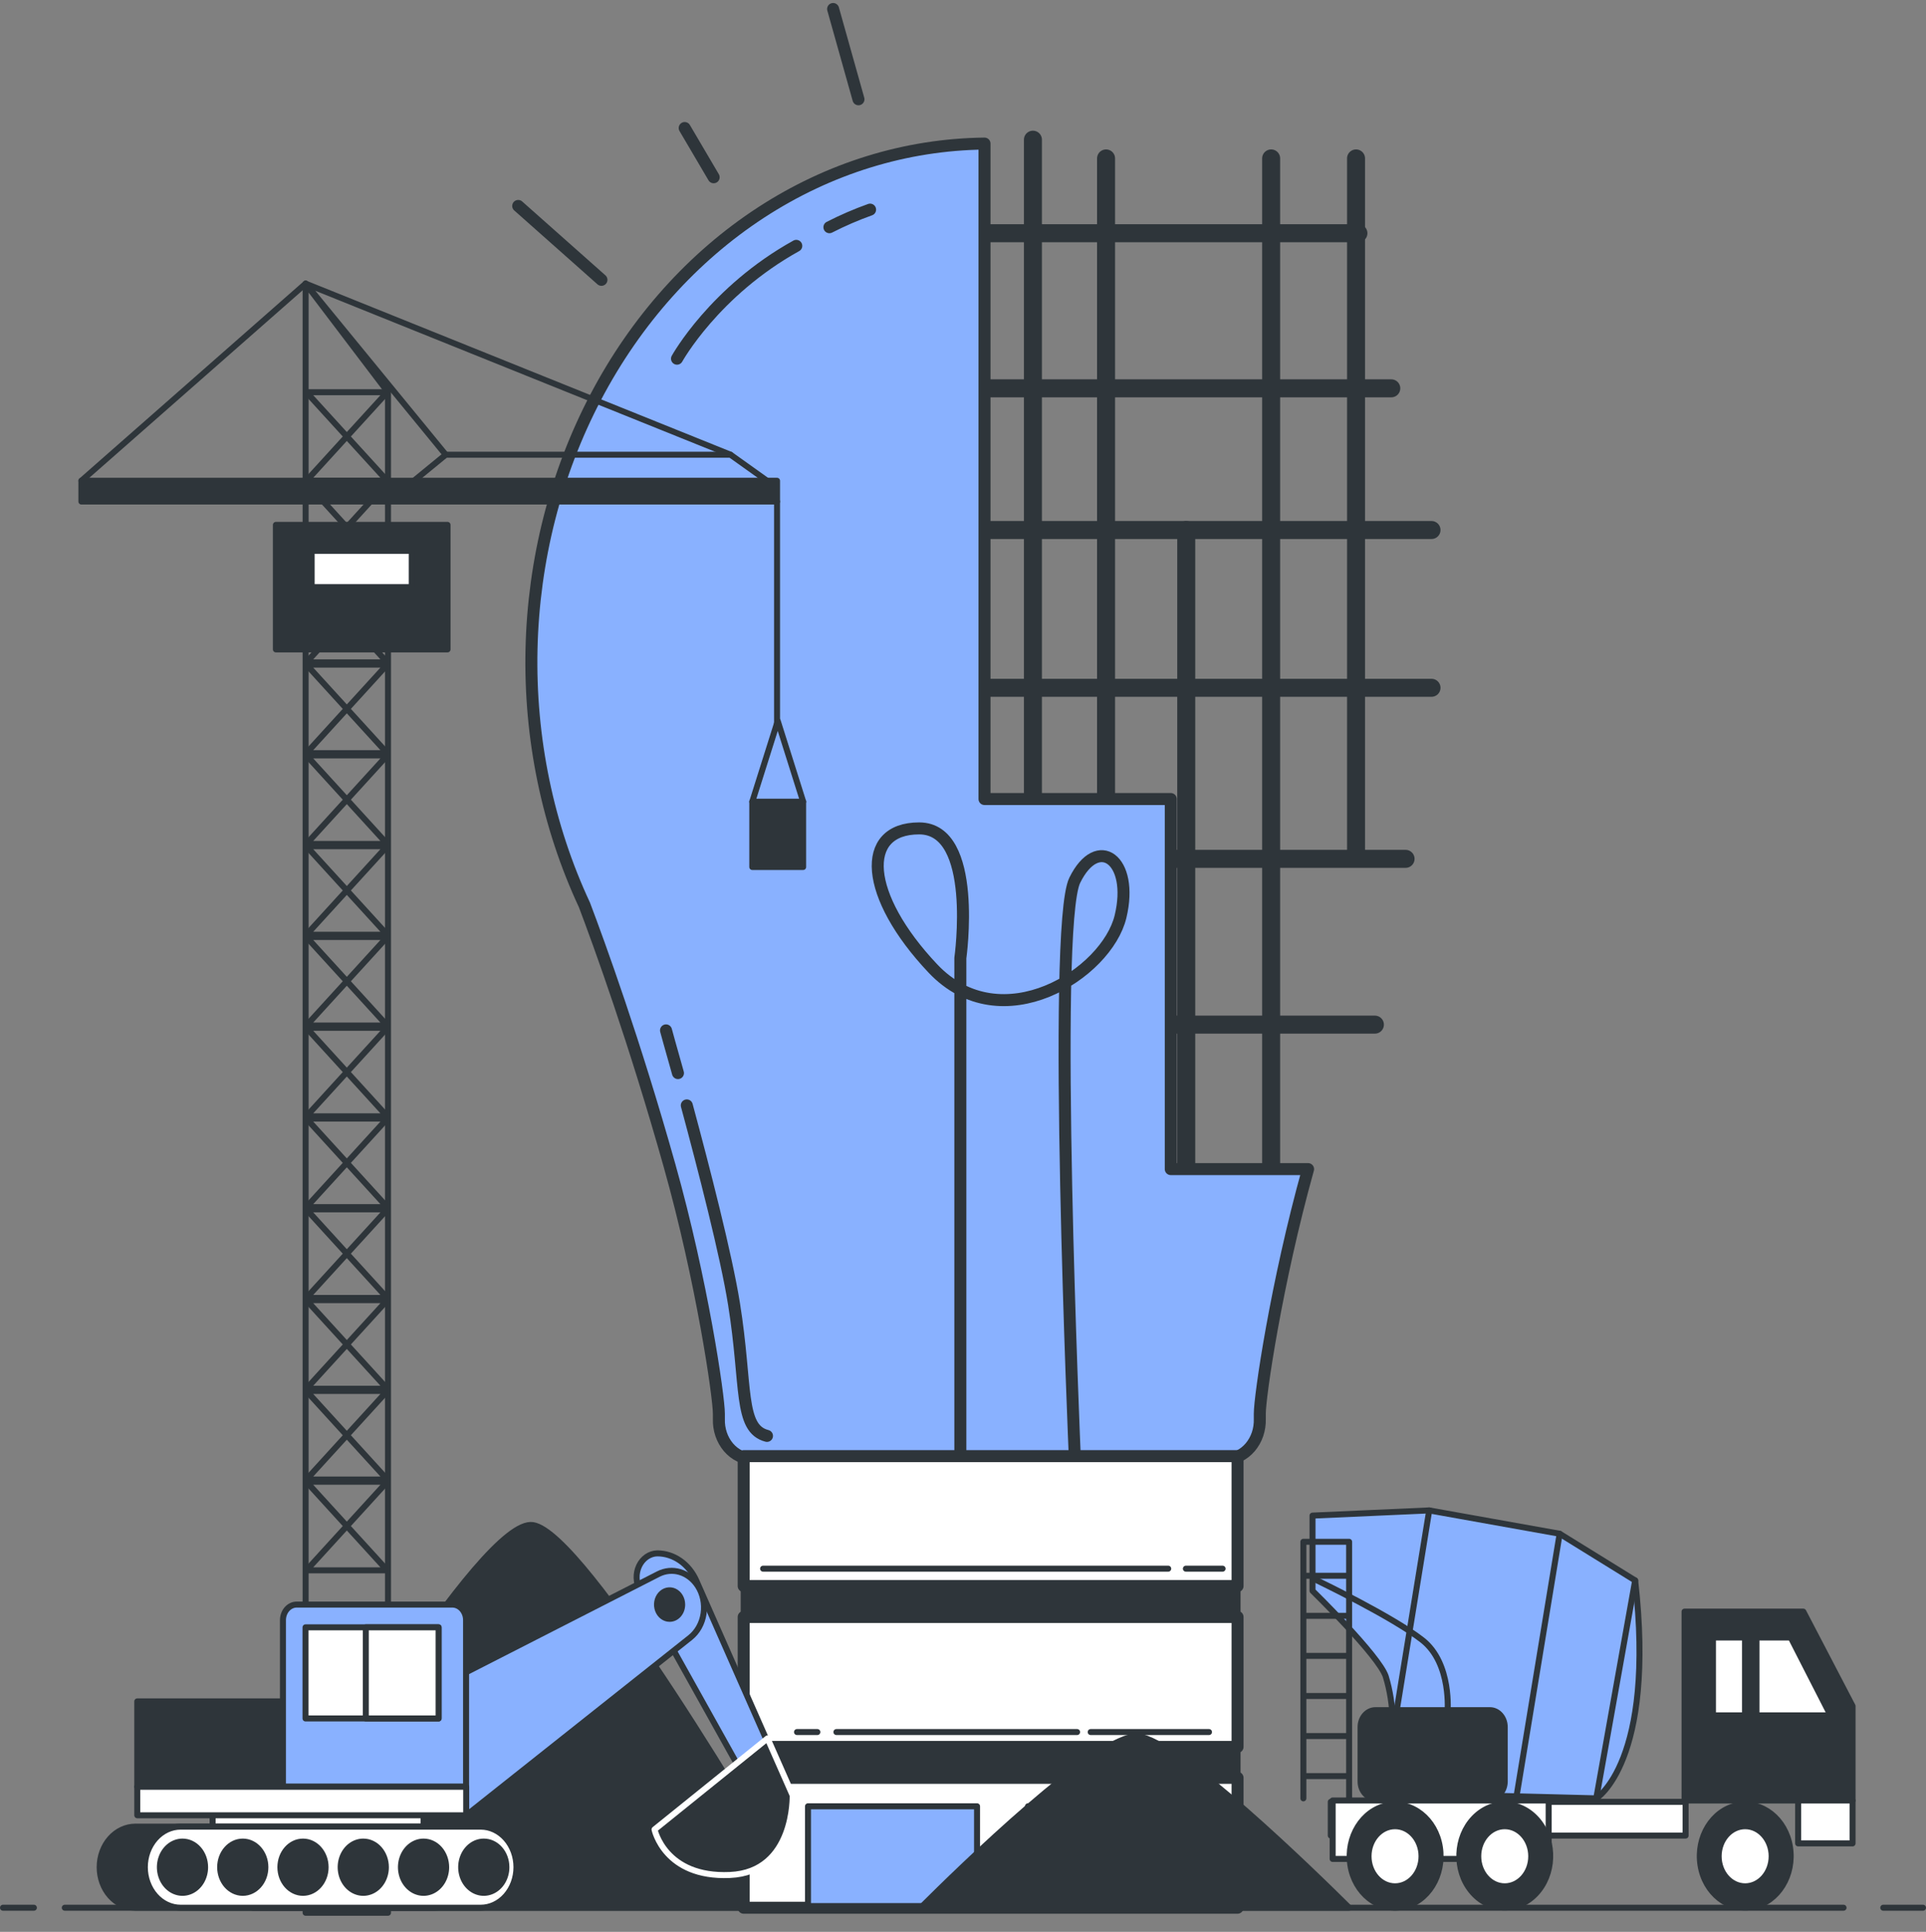 <svg class="img" width="321" height="322" viewBox="0 0 321 322" fill="none" xmlns="http://www.w3.org/2000/svg">
<rect x="0" y="0" width="321" height="322" fill="#808080" stroke="none"/>
<path d="M134.116 317.982C127.167 305.987 97.502 255.552 88.822 254.203C80.363 252.889 50.302 303.886 42.17 317.982H134.116Z" fill="#2E353A" stroke="#2E353A" stroke-linecap="round" stroke-linejoin="round" class="svg-elem-1"></path>
<path d="M172.155 23.284V139.591" stroke="#2E353A" stroke-width="3" stroke-linecap="round" stroke-linejoin="round" class="svg-elem-2"></path>
<path d="M184.344 26.406V139.591" stroke="#2E353A" stroke-width="3" stroke-linecap="round" stroke-linejoin="round" class="svg-elem-3"></path>
<path d="M197.708 88.343V197.974" stroke="#2E353A" stroke-width="3" stroke-linecap="round" stroke-linejoin="round" class="svg-elem-4"></path>
<path d="M211.858 26.406V197.974" stroke="#2E353A" stroke-width="3" stroke-linecap="round" stroke-linejoin="round" class="svg-elem-5"></path>
<path d="M226.007 26.406V142.713" stroke="#2E353A" stroke-width="3" stroke-linecap="round" stroke-linejoin="round" class="svg-elem-6"></path>
<path d="M161.545 38.877H226.404" stroke="#2E353A" stroke-width="3" stroke-linecap="round" stroke-linejoin="round" class="svg-elem-7"></path>
<path d="M161.545 64.726H231.881" stroke="#2E353A" stroke-width="3" stroke-linecap="round" stroke-linejoin="round" class="svg-elem-8"></path>
<path d="M160.37 88.343H238.585" stroke="#2E353A" stroke-width="3" stroke-linecap="round" stroke-linejoin="round" class="svg-elem-9"></path>
<path d="M159.188 114.642H238.585" stroke="#2E353A" stroke-width="3" stroke-linecap="round" stroke-linejoin="round" class="svg-elem-10"></path>
<path d="M174.123 143.154H234.261" stroke="#2E353A" stroke-width="3" stroke-linecap="round" stroke-linejoin="round" class="svg-elem-11"></path>
<path d="M189.844 170.785H229.15" stroke="#2E353A" stroke-width="3" stroke-linecap="round" stroke-linejoin="round" class="svg-elem-12"></path>
<path d="M86.366 34.328L100.241 46.643" stroke="#2E353A" stroke-width="2" stroke-linecap="round" stroke-linejoin="round" class="svg-elem-13"></path>
<path d="M114.116 21.339L118.944 29.546" stroke="#2E353A" stroke-width="2" stroke-linecap="round" stroke-linejoin="round" class="svg-elem-14"></path>
<path d="M138.852 1.5L143.078 16.547" stroke="#2E353A" stroke-width="2" stroke-linecap="round" stroke-linejoin="round" class="svg-elem-15"></path>
<path d="M218.013 194.869H195.13V133.183H164.085V23.933C151.001 24.079 138.171 28.039 126.826 35.432C115.482 42.824 106.006 53.401 99.309 66.145C92.612 78.89 88.919 93.373 88.585 108.203C88.252 123.032 91.288 137.71 97.403 150.825C99.89 157.389 105.733 173.465 111.583 194.255C116.991 213.445 119.814 232.739 119.814 235.653C119.814 235.939 119.814 236.233 119.814 236.518C119.787 237.386 119.915 238.25 120.189 239.061C120.463 239.871 120.879 240.611 121.41 241.235C121.942 241.86 122.579 242.357 123.284 242.696C123.988 243.036 124.746 243.211 125.512 243.212H204.268C205.033 243.21 205.791 243.034 206.495 242.694C207.199 242.354 207.836 241.857 208.367 241.232C208.898 240.608 209.314 239.869 209.589 239.059C209.863 238.249 209.992 237.385 209.966 236.518C209.966 236.207 209.966 235.913 209.966 235.653C209.951 232.773 212.72 213.852 218.013 194.869Z" fill="#89B1FF" stroke="#2E353A" stroke-width="2" stroke-linecap="round" stroke-linejoin="round" class="svg-elem-16"></path>
<path d="M138.235 37.873C140.442 36.745 142.706 35.766 145.016 34.942" stroke="#2E353A" stroke-width="2" stroke-linecap="round" stroke-linejoin="round" class="svg-elem-17"></path>
<path d="M112.834 59.788C112.834 59.788 119.051 48.545 132.712 40.978" stroke="#2E353A" stroke-width="2" stroke-linecap="round" stroke-linejoin="round" class="svg-elem-18"></path>
<path d="M114.467 184.25C117.296 194.731 121.042 209.251 122.338 217.363C124.535 231.044 123.101 238.118 127.83 239.337" stroke="#2E353A" stroke-width="2" stroke-linecap="round" stroke-linejoin="round" class="svg-elem-19"></path>
<path d="M111.004 171.745C111.004 171.745 111.766 174.555 112.994 178.862" stroke="#2E353A" stroke-width="2" stroke-linecap="round" stroke-linejoin="round" class="svg-elem-20"></path>
<path d="M160.058 242.373V159.698C160.058 159.698 163.109 138.078 153.193 138.078C143.277 138.078 144.039 149.32 155.481 161.427C166.923 173.535 184.466 162.292 186.755 152.779C189.043 143.267 182.941 138.943 179.127 146.726C175.313 154.509 179.127 242.719 179.127 242.719" stroke="#2E353A" stroke-width="2" stroke-linecap="round" stroke-linejoin="round" class="svg-elem-21"></path>
<path d="M206.259 242.71H123.948V264.365H206.259V242.71Z" fill="white" stroke="#2E353A" stroke-width="2" stroke-linecap="round" stroke-linejoin="round" class="svg-elem-22"></path>
<path d="M206.259 269.519H123.948V291.173H206.259V269.519Z" fill="white" stroke="#2E353A" stroke-width="2" stroke-linecap="round" stroke-linejoin="round" class="svg-elem-23"></path>
<path d="M206.259 264.365H123.948V269.519H206.259V264.365Z" fill="#2E353A" stroke="#2E353A" stroke-linecap="round" stroke-linejoin="round" class="svg-elem-24"></path>
<path d="M206.259 296.328H123.948V317.982H206.259V296.328Z" fill="white" stroke="#2E353A" stroke-width="2" stroke-linecap="round" stroke-linejoin="round" class="svg-elem-25"></path>
<path d="M197.647 261.468H203.765" stroke="#2E353A" stroke-linecap="round" stroke-linejoin="round" class="svg-elem-26"></path>
<path d="M127.182 261.468H194.703" stroke="#2E353A" stroke-linecap="round" stroke-linejoin="round" class="svg-elem-27"></path>
<path d="M181.781 288.7H201.499" stroke="#2E353A" stroke-linecap="round" stroke-linejoin="round" class="svg-elem-28"></path>
<path d="M139.402 288.7H179.516" stroke="#2E353A" stroke-linecap="round" stroke-linejoin="round" class="svg-elem-29"></path>
<path d="M132.834 288.7H136.229" stroke="#2E353A" stroke-linecap="round" stroke-linejoin="round" class="svg-elem-30"></path>
<path d="M206.259 291.173H123.948V296.328H206.259V291.173Z" fill="#2E353A" stroke="#2E353A" stroke-linecap="round" stroke-linejoin="round" class="svg-elem-31"></path>
<path d="M162.842 301.075H134.665V317.706H162.842V301.075Z" fill="#89B1FF" stroke="#2E353A" stroke-linecap="round" stroke-linejoin="round" class="svg-elem-32"></path>
<path d="M199.508 301.075H171.331V317.706H199.508V301.075Z" fill="#89B1FF" stroke="#2E353A" stroke-linecap="round" stroke-linejoin="round" class="svg-elem-33"></path>
<path d="M224.855 317.982C219.455 312.612 196.396 290.032 189.684 289.444C183.109 288.847 159.768 311.687 153.452 317.982H224.855Z" fill="#2E353A" stroke="#2E353A" stroke-linecap="round" stroke-linejoin="round" class="svg-elem-34"></path>
<path d="M313.879 317.982H320.5" stroke="#2E353A" stroke-linecap="round" stroke-linejoin="round" class="svg-elem-35"></path>
<path d="M10.797 317.982H307.258" stroke="#2E353A" stroke-linecap="round" stroke-linejoin="round" class="svg-elem-36"></path>
<path d="M0.5 317.982H5.649" stroke="#2E353A" stroke-linecap="round" stroke-linejoin="round" class="svg-elem-37"></path>
<path d="M300.553 268.628H280.759V300.107H288.959H300.553H308.761V284.367L300.553 268.628Z" fill="#2E353A" stroke="#2E353A" stroke-linecap="round" stroke-linejoin="round" class="svg-elem-38"></path>
<path d="M308.761 300.107H299.691V307.259H308.761V300.107Z" fill="white" stroke="#2E353A" stroke-linecap="round" stroke-linejoin="round" class="svg-elem-39"></path>
<path d="M266.045 299.752C266.045 299.752 275.962 293.699 272.529 263.431L259.943 255.647L238.204 251.756L218.753 252.621V265.16C218.753 265.16 229.814 275.97 230.958 279.429C231.675 281.797 232.061 284.277 232.102 286.78V298.887L266.045 299.752Z" fill="#89B1FF" stroke="#2E353A" stroke-linecap="round" stroke-linejoin="round" class="svg-elem-40"></path>
<path d="M272.529 263.431L266.045 299.752" stroke="#2E353A" stroke-linecap="round" stroke-linejoin="round" class="svg-elem-41"></path>
<path d="M259.943 255.647L252.697 299.752" stroke="#2E353A" stroke-linecap="round" stroke-linejoin="round" class="svg-elem-42"></path>
<path d="M238.204 251.756L232.865 284.618" stroke="#2E353A" stroke-linecap="round" stroke-linejoin="round" class="svg-elem-43"></path>
<path d="M219.516 263.431C219.516 263.431 232.102 269.484 237.06 273.376C242.018 277.267 241.255 285.483 241.255 285.483" stroke="#2E353A" stroke-linecap="round" stroke-linejoin="round" class="svg-elem-44"></path>
<path d="M280.935 300.332H221.797V305.953H280.935V300.332Z" fill="white" stroke="#2E353A" stroke-linecap="round" stroke-linejoin="round" class="svg-elem-45"></path>
<path d="M292.743 285.915H305.092L298.463 272.943H292.743V285.915Z" fill="white" stroke="#2E353A" stroke-linecap="round" stroke-linejoin="round" class="svg-elem-46"></path>
<path d="M290.836 272.943H285.496V285.915H290.836V272.943Z" fill="white" stroke="#2E353A" stroke-linecap="round" stroke-linejoin="round" class="svg-elem-47"></path>
<path d="M258.112 300.107H222.109V309.853H258.112V300.107Z" fill="white" stroke="#2E353A" stroke-linecap="round" stroke-linejoin="round" class="svg-elem-48"></path>
<path d="M292.219 317.824C296.336 316.981 299.07 312.514 298.326 307.847C297.583 303.18 293.643 300.08 289.526 300.923C285.41 301.766 282.675 306.233 283.419 310.9C284.163 315.568 288.103 318.668 292.219 317.824Z" fill="#2E353A" stroke="#2E353A" stroke-linecap="round" stroke-linejoin="round" class="svg-elem-49"></path>
<path d="M290.859 314.411C293.298 314.411 295.275 312.169 295.275 309.404C295.275 306.638 293.298 304.396 290.859 304.396C288.419 304.396 286.442 306.638 286.442 309.404C286.442 312.169 288.419 314.411 290.859 314.411Z" fill="white" stroke="#2E353A" stroke-linecap="round" stroke-linejoin="round" class="svg-elem-50"></path>
<path d="M233.842 317.842C237.961 317.015 240.709 312.559 239.98 307.889C239.251 303.219 235.32 300.104 231.201 300.93C227.082 301.757 224.334 306.213 225.063 310.883C225.792 315.554 229.723 318.669 233.842 317.842Z" fill="#2E353A" stroke="#2E353A" stroke-linecap="round" stroke-linejoin="round" class="svg-elem-51"></path>
<path d="M232.506 314.411C234.945 314.411 236.923 312.169 236.923 309.404C236.923 306.638 234.945 304.396 232.506 304.396C230.067 304.396 228.09 306.638 228.09 309.404C228.09 312.169 230.067 314.411 232.506 314.411Z" fill="white" stroke="#2E353A" stroke-linecap="round" stroke-linejoin="round" class="svg-elem-52"></path>
<path d="M255.917 315.692C258.998 312.484 259.202 307.052 256.373 303.558C253.543 300.065 248.752 299.833 245.671 303.041C242.589 306.249 242.385 311.681 245.215 315.175C248.044 318.668 252.835 318.9 255.917 315.692Z" fill="#2E353A" stroke="#2E353A" stroke-linecap="round" stroke-linejoin="round" class="svg-elem-53"></path>
<path d="M250.79 314.411C253.229 314.411 255.206 312.169 255.206 309.404C255.206 306.638 253.229 304.396 250.79 304.396C248.351 304.396 246.373 306.638 246.373 309.404C246.373 312.169 248.351 314.411 250.79 314.411Z" fill="white" stroke="#2E353A" stroke-linecap="round" stroke-linejoin="round" class="svg-elem-54"></path>
<path d="M248.311 285.051H229.241C227.872 285.051 226.762 286.309 226.762 287.861V296.942C226.762 298.494 227.872 299.752 229.241 299.752H248.311C249.68 299.752 250.79 298.494 250.79 296.942V287.861C250.79 286.309 249.68 285.051 248.311 285.051Z" fill="#2E353A" stroke="#2E353A" stroke-linecap="round" stroke-linejoin="round" class="svg-elem-55"></path>
<path d="M217.228 299.752V256.988H224.855V299.752" stroke="#2E353A" stroke-linecap="round" stroke-linejoin="round" class="svg-elem-56"></path>
<path d="M217.281 262.652H224.772" stroke="#2E353A" stroke-linecap="round" stroke-linejoin="round" class="svg-elem-57"></path>
<path d="M217.281 269.329H224.772" stroke="#2E353A" stroke-linecap="round" stroke-linejoin="round" class="svg-elem-58"></path>
<path d="M217.281 276.005H224.772" stroke="#2E353A" stroke-linecap="round" stroke-linejoin="round" class="svg-elem-59"></path>
<path d="M217.281 282.69H224.772" stroke="#2E353A" stroke-linecap="round" stroke-linejoin="round" class="svg-elem-60"></path>
<path d="M217.281 289.366H224.772" stroke="#2E353A" stroke-linecap="round" stroke-linejoin="round" class="svg-elem-61"></path>
<path d="M217.281 296.042H224.772" stroke="#2E353A" stroke-linecap="round" stroke-linejoin="round" class="svg-elem-62"></path>
<path d="M64.665 318.821H50.935V47.274L64.665 65.374V318.821Z" stroke="#2E353A" stroke-linecap="round" stroke-linejoin="round" class="svg-elem-63"></path>
<path d="M51.072 261.744H64.535L51.072 246.982H64.535L51.072 261.744Z" stroke="#2E353A" stroke-linecap="round" stroke-linejoin="round" class="svg-elem-64"></path>
<path d="M51.072 246.61H64.535L51.072 231.848H64.535L51.072 246.61Z" stroke="#2E353A" stroke-linecap="round" stroke-linejoin="round" class="svg-elem-65"></path>
<path d="M51.072 231.476H64.535L51.072 216.714H64.535L51.072 231.476Z" stroke="#2E353A" stroke-linecap="round" stroke-linejoin="round" class="svg-elem-66"></path>
<path d="M51.072 216.342H64.535L51.072 201.58H64.535L51.072 216.342Z" stroke="#2E353A" stroke-linecap="round" stroke-linejoin="round" class="svg-elem-67"></path>
<path d="M51.072 201.208H64.535L51.072 186.446H64.535L51.072 201.208Z" stroke="#2E353A" stroke-linecap="round" stroke-linejoin="round" class="svg-elem-68"></path>
<path d="M51.072 186.074H64.535L51.072 171.312H64.535L51.072 186.074Z" stroke="#2E353A" stroke-linecap="round" stroke-linejoin="round" class="svg-elem-69"></path>
<path d="M51.072 170.94H64.535L51.072 156.178H64.535L51.072 170.94Z" stroke="#2E353A" stroke-linecap="round" stroke-linejoin="round" class="svg-elem-70"></path>
<path d="M51.072 155.806H64.535L51.072 141.044H64.535L51.072 155.806Z" stroke="#2E353A" stroke-linecap="round" stroke-linejoin="round" class="svg-elem-71"></path>
<path d="M51.072 140.672H64.535L51.072 125.91H64.535L51.072 140.672Z" stroke="#2E353A" stroke-linecap="round" stroke-linejoin="round" class="svg-elem-72"></path>
<path d="M51.072 125.538H64.535L51.072 110.776H64.535L51.072 125.538Z" stroke="#2E353A" stroke-linecap="round" stroke-linejoin="round" class="svg-elem-73"></path>
<path d="M51.072 110.404H64.535L51.072 95.642H64.535L51.072 110.404Z" stroke="#2E353A" stroke-linecap="round" stroke-linejoin="round" class="svg-elem-74"></path>
<path d="M51.072 95.27H64.535L51.072 80.508H64.535L51.072 95.27Z" stroke="#2E353A" stroke-linecap="round" stroke-linejoin="round" class="svg-elem-75"></path>
<path d="M51.072 80.136H64.535L51.072 65.374H64.535L51.072 80.136Z" stroke="#2E353A" stroke-linecap="round" stroke-linejoin="round" class="svg-elem-76"></path>
<path d="M128.41 80.543L121.759 75.795H74.291L68.494 80.543H128.41Z" stroke="#2E353A" stroke-linecap="round" stroke-linejoin="round" class="svg-elem-77"></path>
<path d="M129.508 80.136H13.566V83.596H129.508V80.136Z" fill="#2E353A" stroke="#2E353A" stroke-linecap="round" stroke-linejoin="round" class="svg-elem-78"></path>
<path d="M121.759 75.795L50.935 47.274L74.291 75.795" stroke="#2E353A" stroke-linecap="round" stroke-linejoin="round" class="svg-elem-79"></path>
<path d="M50.943 47.274L13.566 80.136" stroke="#2E353A" stroke-linecap="round" stroke-linejoin="round" class="svg-elem-80"></path>
<path d="M74.588 87.487H45.984V108.242H74.588V87.487Z" fill="#2E353A" stroke="#2E353A" stroke-linecap="round" stroke-linejoin="round" class="svg-elem-81"></path>
<path d="M68.624 91.811H51.942V97.865H68.624V91.811Z" fill="white" stroke="#2E353A" stroke-linecap="round" stroke-linejoin="round" class="svg-elem-82"></path>
<path d="M129.508 83.596V120.886" stroke="#2E353A" stroke-linecap="round" stroke-linejoin="round" class="svg-elem-83"></path>
<path d="M133.856 133.624H125.382V144.512H133.856V133.624Z" fill="#2E353A" stroke="#2E353A" stroke-linecap="round" stroke-linejoin="round" class="svg-elem-84"></path>
<path d="M125.382 133.624L129.623 120.177L133.864 133.624" stroke="#2E353A" stroke-linecap="round" stroke-linejoin="round" class="svg-elem-85"></path>
<path d="M106.648 265.013L124.955 297.824L129.531 294.027L116.061 263.483C115.455 262.109 114.524 260.955 113.372 260.148C112.22 259.342 110.893 258.915 109.539 258.916C108.917 258.929 108.31 259.13 107.78 259.497C107.249 259.864 106.814 260.385 106.52 261.006C106.225 261.626 106.082 262.325 106.105 263.029C106.127 263.733 106.315 264.418 106.648 265.013Z" fill="#89B1FF" stroke="#2E353A" stroke-linecap="round" stroke-linejoin="round" class="svg-elem-86"></path>
<path d="M127.922 289.755L109.089 304.941C109.089 304.941 110.767 313.001 121.644 312.525C132.521 312.05 132.109 299.242 132.109 299.242L127.922 289.755Z" fill="#2E353A" stroke="white" stroke-linecap="round" stroke-linejoin="round" class="svg-elem-87"></path>
<path d="M75.611 279.793L109.722 262.367C110.847 261.793 112.111 261.673 113.305 262.027C114.498 262.381 115.549 263.188 116.282 264.313C116.71 264.97 117.018 265.717 117.187 266.512C117.356 267.306 117.383 268.13 117.267 268.936C117.15 269.742 116.892 270.514 116.508 271.205C116.124 271.896 115.622 272.493 115.031 272.961L77.708 302.58L75.611 279.793Z" fill="#89B1FF" stroke="#2E353A" stroke-linecap="round" stroke-linejoin="round" class="svg-elem-88"></path>
<path d="M70.592 301.145H35.435V307.311H70.592V301.145Z" fill="white" stroke="#2E353A" stroke-linecap="round" stroke-linejoin="round" class="svg-elem-89"></path>
<path d="M53.429 283.589H22.88V297.824H53.429V283.589Z" fill="#2E353A" stroke="#2E353A" stroke-linecap="round" stroke-linejoin="round" class="svg-elem-90"></path>
<path d="M49.455 267.452H75.389C75.996 267.452 76.578 267.725 77.007 268.212C77.437 268.698 77.678 269.358 77.678 270.046V297.806H47.159V270.046C47.159 269.705 47.218 269.367 47.334 269.051C47.449 268.736 47.619 268.45 47.832 268.209C48.045 267.968 48.298 267.777 48.577 267.647C48.855 267.517 49.154 267.451 49.455 267.452Z" fill="#89B1FF" stroke="#2E353A" stroke-linecap="round" stroke-linejoin="round" class="svg-elem-91"></path>
<path d="M22.567 317.982H72.582C74.162 317.982 75.678 317.271 76.795 316.004C77.912 314.737 78.54 313.019 78.54 311.228C78.54 309.436 77.912 307.717 76.795 306.449C75.678 305.181 74.163 304.468 72.582 304.465H22.567C20.986 304.468 19.471 305.181 18.354 306.449C17.237 307.717 16.61 309.436 16.61 311.228C16.61 313.019 17.238 314.737 18.355 316.004C19.472 317.271 20.987 317.982 22.567 317.982Z" fill="#2E353A" stroke="#2E353A" stroke-linecap="round" stroke-linejoin="round" class="svg-elem-92"></path>
<path d="M30.103 317.982H80.111C81.692 317.982 83.208 317.271 84.326 316.004C85.445 314.738 86.074 313.02 86.076 311.228C86.076 309.434 85.448 307.714 84.329 306.446C83.21 305.178 81.693 304.465 80.111 304.465H30.103C28.521 304.465 27.004 305.178 25.886 306.446C24.767 307.714 24.139 309.434 24.139 311.228C24.14 313.02 24.77 314.738 25.888 316.004C27.007 317.271 28.523 317.982 30.103 317.982Z" fill="white" stroke="#2E353A" stroke-linecap="round" stroke-linejoin="round" class="svg-elem-93"></path>
<path d="M77.701 297.824H22.88V302.571H77.701V297.824Z" fill="white" stroke="#2E353A" stroke-linecap="round" stroke-linejoin="round" class="svg-elem-94"></path>
<path d="M34.184 311.228C34.184 312.073 33.963 312.899 33.549 313.602C33.135 314.304 32.547 314.852 31.858 315.175C31.17 315.498 30.412 315.583 29.681 315.418C28.95 315.253 28.279 314.846 27.752 314.249C27.225 313.652 26.866 312.89 26.72 312.062C26.575 311.233 26.65 310.374 26.935 309.593C27.22 308.813 27.703 308.145 28.323 307.676C28.942 307.207 29.671 306.956 30.416 306.956C31.416 306.956 32.374 307.406 33.081 308.207C33.787 309.009 34.184 310.095 34.184 311.228Z" fill="#2E353A" stroke="#2E353A" stroke-linecap="round" stroke-linejoin="round" class="svg-elem-95"></path>
<path d="M40.462 315.5C42.543 315.5 44.23 313.588 44.23 311.228C44.23 308.869 42.543 306.956 40.462 306.956C38.381 306.956 36.694 308.869 36.694 311.228C36.694 313.588 38.381 315.5 40.462 315.5Z" fill="#2E353A" stroke="#2E353A" stroke-linecap="round" stroke-linejoin="round" class="svg-elem-96"></path>
<path d="M50.5 315.5C52.581 315.5 54.268 313.588 54.268 311.228C54.268 308.869 52.581 306.956 50.5 306.956C48.419 306.956 46.732 308.869 46.732 311.228C46.732 313.588 48.419 315.5 50.5 315.5Z" fill="#2E353A" stroke="#2E353A" stroke-linecap="round" stroke-linejoin="round" class="svg-elem-97"></path>
<path d="M64.314 311.228C64.314 312.073 64.093 312.899 63.679 313.602C63.265 314.304 62.676 314.852 61.988 315.175C61.299 315.498 60.542 315.583 59.811 315.418C59.08 315.253 58.408 314.846 57.881 314.249C57.354 313.652 56.995 312.89 56.85 312.062C56.705 311.233 56.779 310.374 57.065 309.593C57.35 308.813 57.833 308.145 58.452 307.676C59.072 307.207 59.801 306.956 60.546 306.956C61.545 306.956 62.504 307.406 63.21 308.207C63.917 309.009 64.314 310.095 64.314 311.228Z" fill="#2E353A" stroke="#2E353A" stroke-linecap="round" stroke-linejoin="round" class="svg-elem-98"></path>
<path d="M74.36 311.228C74.36 312.073 74.139 312.899 73.725 313.602C73.311 314.304 72.722 314.852 72.034 315.175C71.345 315.498 70.587 315.583 69.856 315.418C69.126 315.253 68.454 314.846 67.927 314.249C67.4 313.652 67.041 312.89 66.896 312.062C66.751 311.233 66.825 310.374 67.11 309.593C67.395 308.813 67.879 308.145 68.498 307.676C69.118 307.207 69.846 306.956 70.592 306.956C71.591 306.956 72.549 307.406 73.256 308.207C73.963 309.009 74.36 310.095 74.36 311.228Z" fill="#2E353A" stroke="#2E353A" stroke-linecap="round" stroke-linejoin="round" class="svg-elem-99"></path>
<path d="M84.398 311.228C84.398 312.073 84.177 312.9 83.762 313.603C83.348 314.305 82.759 314.853 82.07 315.176C81.381 315.499 80.623 315.583 79.892 315.418C79.161 315.252 78.489 314.844 77.963 314.246C77.436 313.648 77.078 312.886 76.933 312.056C76.789 311.227 76.864 310.368 77.151 309.587C77.437 308.807 77.921 308.14 78.542 307.672C79.162 307.203 79.892 306.954 80.637 306.956C81.132 306.956 81.621 307.067 82.078 307.281C82.535 307.496 82.95 307.811 83.299 308.208C83.648 308.605 83.925 309.076 84.114 309.594C84.302 310.112 84.399 310.668 84.398 311.228Z" fill="#2E353A" stroke="#2E353A" stroke-linecap="round" stroke-linejoin="round" class="svg-elem-100"></path>
<path d="M113.696 267.452C113.696 266.981 113.573 266.521 113.342 266.13C113.111 265.739 112.783 265.434 112.399 265.254C112.016 265.074 111.593 265.028 111.186 265.12C110.779 265.213 110.406 265.44 110.112 265.773C109.819 266.107 109.62 266.532 109.54 266.993C109.46 267.455 109.503 267.934 109.663 268.368C109.823 268.803 110.093 269.173 110.439 269.434C110.785 269.694 111.191 269.832 111.606 269.83C111.881 269.83 112.154 269.769 112.408 269.649C112.662 269.529 112.892 269.354 113.087 269.133C113.281 268.912 113.435 268.65 113.539 268.362C113.644 268.073 113.697 267.764 113.696 267.452Z" fill="#2E353A" stroke="#2E353A" stroke-linecap="round" stroke-linejoin="round" class="svg-elem-101"></path>
<path d="M73.101 271.248H50.92V286.434H73.101V271.248Z" fill="white" stroke="#2E353A" stroke-linecap="round" stroke-linejoin="round" class="svg-elem-102"></path>
<path d="M73.101 271.248H60.965V286.434H73.101V271.248Z" fill="white" stroke="#2E353A" stroke-linecap="round" stroke-linejoin="round" class="svg-elem-103"></path>
</svg>

